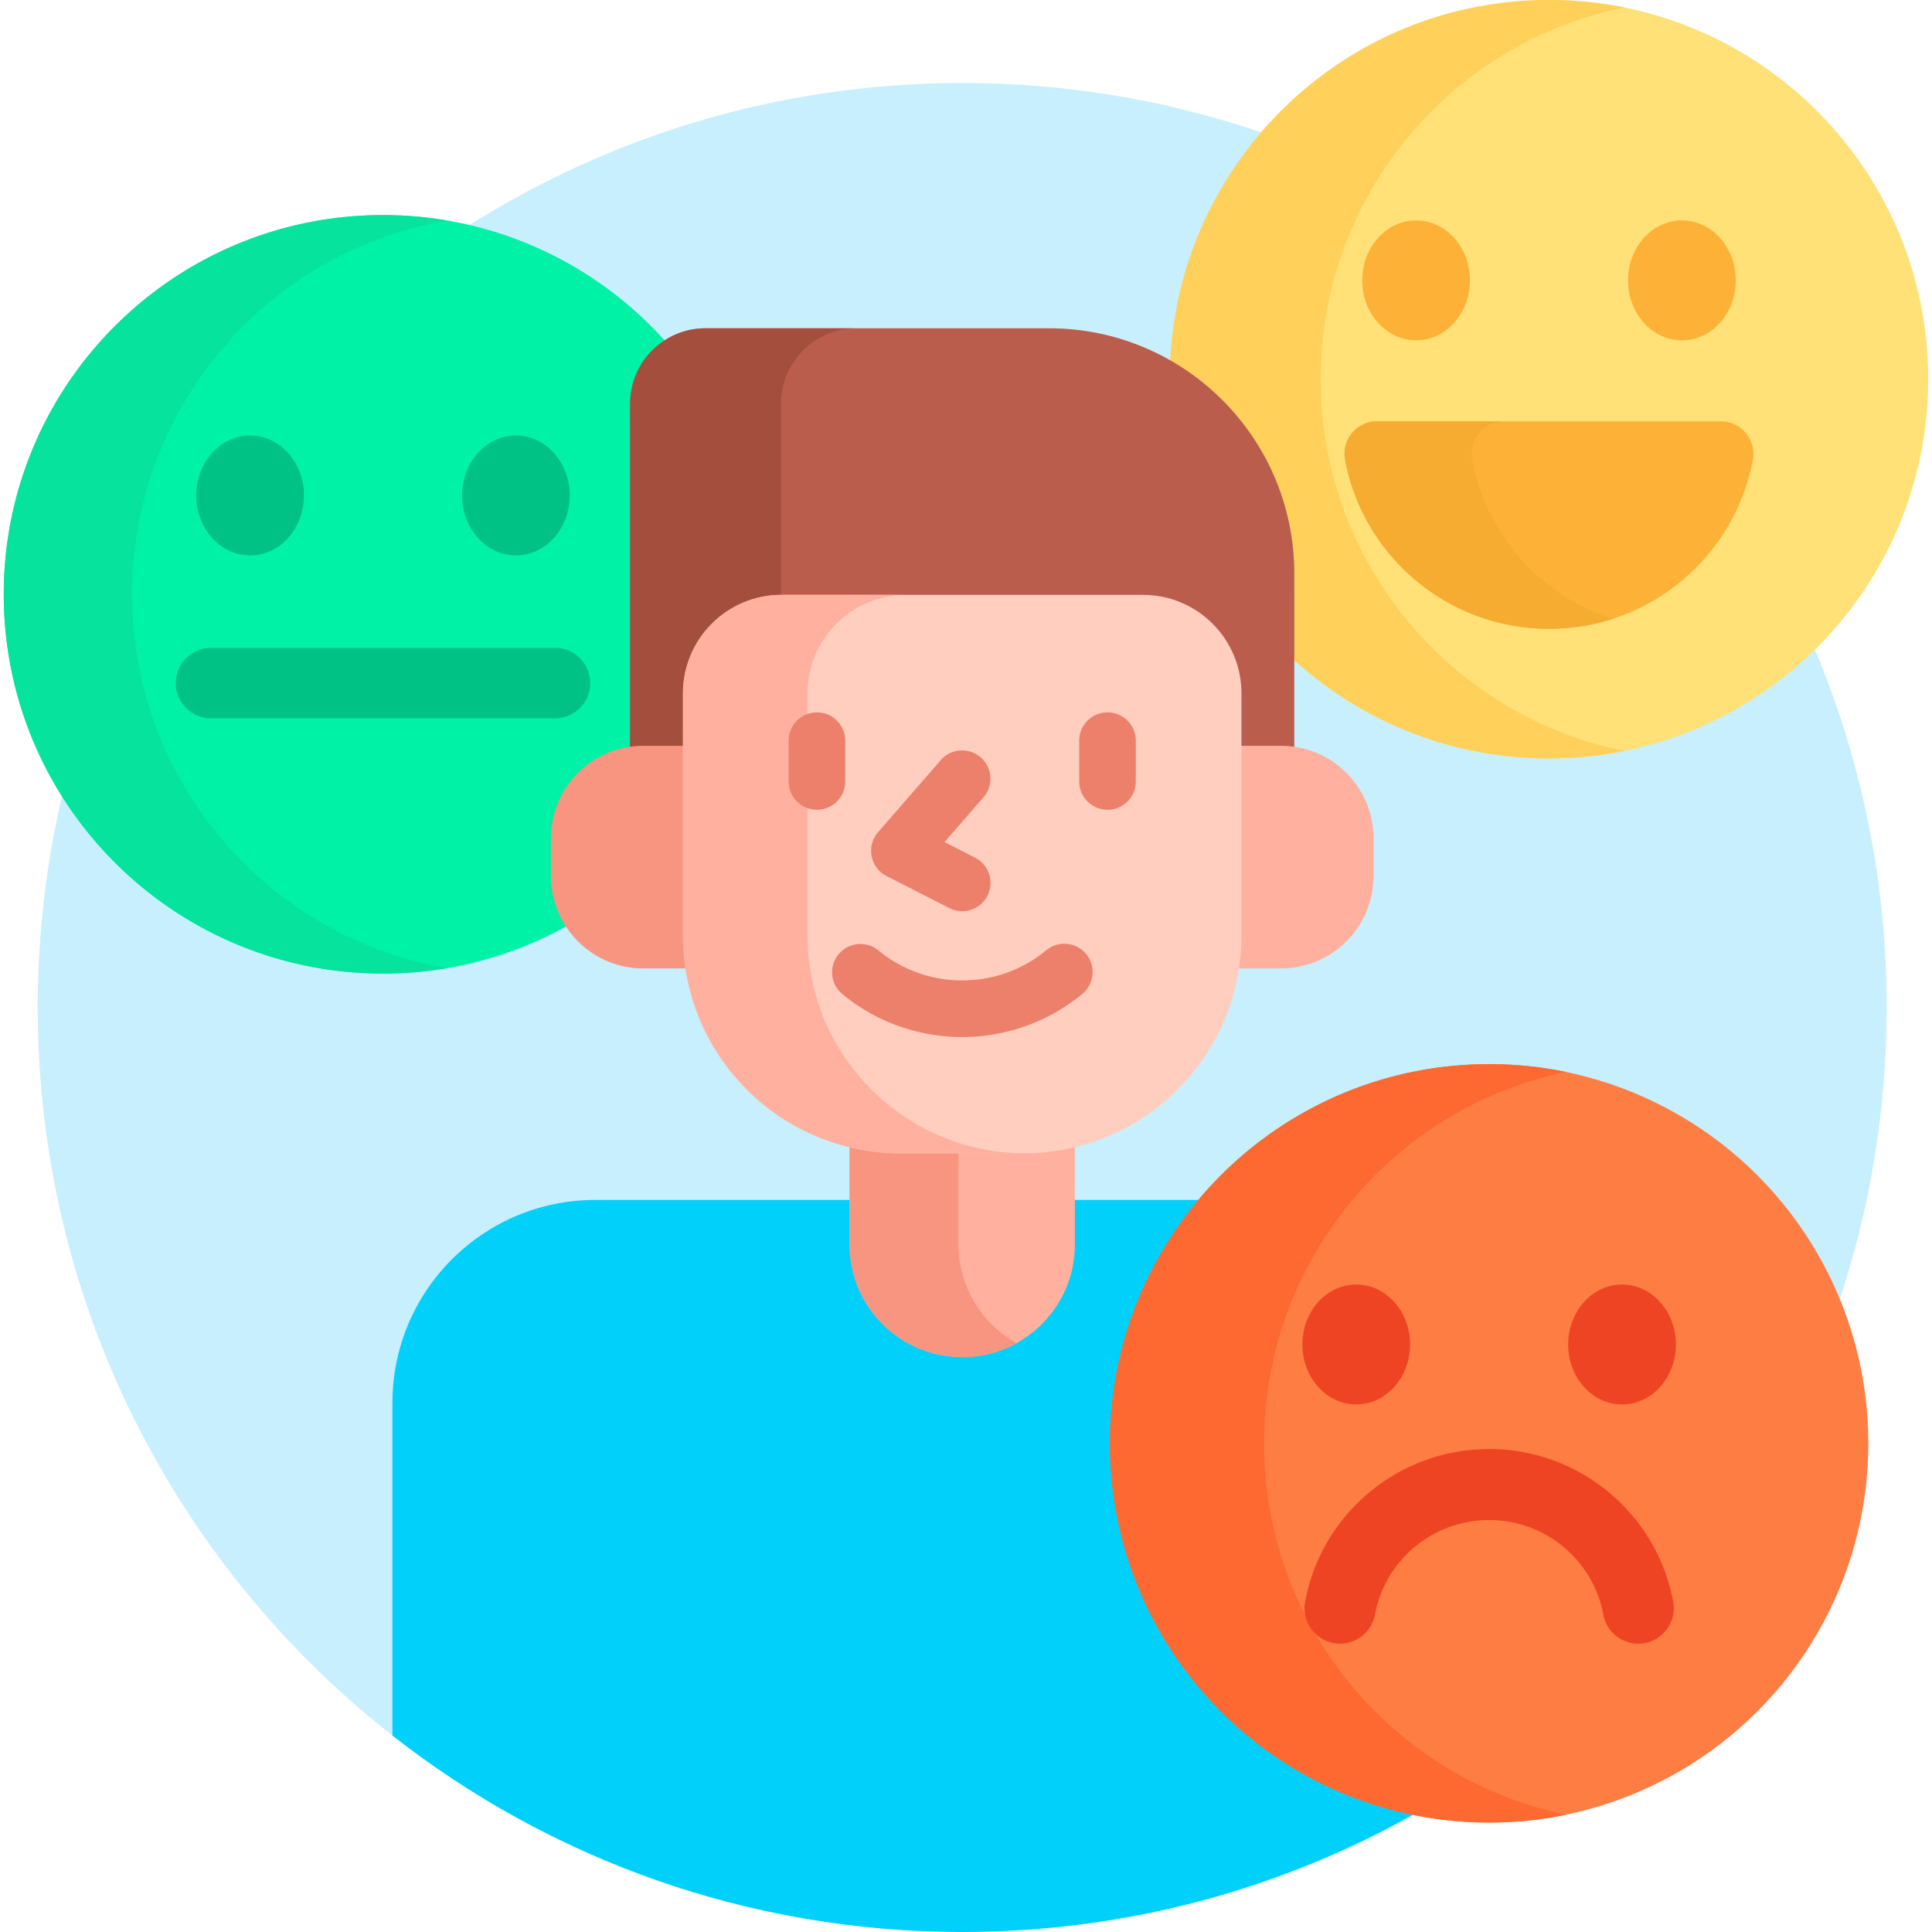 <svg viewBox="0 0 512 512" xmlns="http://www.w3.org/2000/svg"><g><path d="M105 371.764C105 342.669 128.67 319 157.764 319h67.379v10.791c0 16.463 13.394 29.857 29.857 29.857s29.857-13.394 29.857-29.857V319h33.177l.3-.358c18.978-22.651 46.788-35.642 76.3-35.642 41.875 0 77.787 26.003 92.447 62.709C495.457 321.005 500 294.533 500 267c0-135.31-109.69-245-245-245S10 131.69 10 267c0 78.796 37.207 148.893 95 193.711z" fill="#c8effe"></path><path d="M410.5 0c-54.217 0-98.398 42.934-100.42 96.656C329.146 107.751 342 128.396 342 152v22.03c17.95 16.729 42.027 26.97 68.5 26.97 55.505 0 100.5-44.995 100.5-100.5S466.005 0 410.5 0z" fill="#ffe177"></path><path d="M350 100.5c0-48.656 34.578-89.233 80.5-98.507A100.977 100.977 0 0 0 410.5 0c-54.217 0-98.398 42.934-100.42 96.656C329.146 107.751 342 128.396 342 152v22.03c17.95 16.729 42.027 26.97 68.5 26.97 6.849 0 13.536-.688 20-1.993-45.922-9.273-80.5-49.851-80.5-98.507z" fill="#ffd15b"></path><path d="M364.915 111.667c-5.378 0-9.439 4.887-8.45 10.173 4.771 25.501 27.149 44.801 54.035 44.801s49.264-19.3 54.035-44.801c.989-5.286-3.073-10.173-8.45-10.173z" fill="#feb137"></path><path d="M390.149 121.84c-.989-5.286 3.073-10.173 8.45-10.173h-33.684c-5.378 0-9.439 4.887-8.45 10.173 4.771 25.501 27.149 44.801 54.035 44.801a54.95 54.95 0 0 0 16.842-2.628c-18.983-6.103-33.464-22.244-37.193-42.173z" fill="#f6ab31"></path><ellipse cx="375.282" cy="74.301" fill="#feb137" rx="14.274" ry="15.891"></ellipse><ellipse cx="445.718" cy="74.301" fill="#feb137" rx="14.274" ry="15.891"></ellipse><path d="M147 232.15v-10.004c0-11.615 8.659-21.613 20.142-23.255l.858-.123V107c0-6.733 3.53-12.644 8.827-16.02C158.413 70.144 131.493 57 101.5 57 45.995 57 1 101.995 1 157.5S45.995 258 101.5 258c17.945 0 34.789-4.709 49.371-12.95a23.363 23.363 0 0 1-3.871-12.9z" fill="#00f2a6"></path><path d="M35 157.5c0-49.71 36.094-90.985 83.502-99.062A101.123 101.123 0 0 0 101.5 57C45.995 57 1 101.995 1 157.5S45.995 258 101.5 258c5.793 0 11.47-.498 16.994-1.44C71.09 248.48 35 207.208 35 157.5z" fill="#05e39c"></path><path d="M147.084 190.372H55.915c-5.159 0-9.341-4.182-9.341-9.341s4.182-9.341 9.341-9.341h91.169c5.159 0 9.341 4.182 9.341 9.341s-4.182 9.341-9.341 9.341z" fill="#00c285"></path><ellipse cx="66.282" cy="131.301" fill="#00c285" rx="14.274" ry="15.891"></ellipse><ellipse cx="136.718" cy="131.301" fill="#00c285" rx="14.274" ry="15.891"></ellipse><path d="M170.498 198.648H182v-14.902c0-13.839 11.259-25.098 25.098-25.098h95.805c13.839 0 25.098 11.259 25.098 25.098v14.902h11.502c1.189 0 2.356.09 3.498.262V152c0-35.898-29.102-65-65-65h-91c-11.046 0-20 8.954-20 20v91.91a23.575 23.575 0 0 1 3.497-.262z" fill="#bb5d4c"></path><path d="M207 107c0-11.046 8.954-20 20-20h-40c-11.046 0-20 8.954-20 20v91.91a23.6 23.6 0 0 1 3.498-.262H182v-14.902c0-13.806 11.206-25.042 25-25.095z" fill="#a44f3e"></path><path d="M295.135 382.5c0-24.588 8.97-47.118 23.803-64.5h-35.08v11.791c0 15.912-12.945 28.857-28.857 28.857s-28.857-12.945-28.857-28.857V318h-68.379C128.071 318 104 342.071 104 371.764v88.18C145.611 492.555 198.034 512 255 512c43.916 0 85.126-11.566 120.77-31.802-45.874-8.84-80.635-49.283-80.635-97.698z" fill="#01d0fb"></path><path d="M271.273 304.648h-32.547c-4.682 0-9.229-.581-13.584-1.656v26.798c0 16.49 13.367 29.857 29.857 29.857s29.857-13.367 29.857-29.857v-26.798a56.592 56.592 0 0 1-13.583 1.656z" fill="#ffb09e"></path><path d="M254 329.791v-25.143h-15.273c-4.682 0-9.229-.581-13.584-1.656v26.798c0 16.49 13.367 29.857 29.857 29.857a29.72 29.72 0 0 0 14.429-3.717C260.231 350.844 254 341.047 254 329.791zM182 247.922v-50.273h-11.502c-13.53 0-24.498 10.968-24.498 24.498v10.004c0 13.53 10.968 24.498 24.498 24.498h12.174a56.959 56.959 0 0 1-.672-8.727z" fill="#f89580"></path><path d="M339.502 197.648H328v50.273c0 2.967-.231 5.881-.673 8.727h12.174c13.53 0 24.498-10.968 24.498-24.498v-10.004c.001-13.529-10.967-24.498-24.497-24.498z" fill="#ffb09e"></path><path d="M271.273 305.648h-32.547c-31.882 0-57.727-25.845-57.727-57.727v-64.176c0-14.413 11.684-26.098 26.098-26.098h95.805c14.413 0 26.098 11.684 26.098 26.098v64.176c0 31.882-25.845 57.727-57.727 57.727z" fill="#ffcebf"></path><path d="M214 247.922v-64.176c0-14.413 11.684-26.098 26.098-26.098h-33c-14.413 0-26.098 11.684-26.098 26.098v64.176c0 31.881 25.845 57.727 57.727 57.727h32.547c.076 0 .151-.005.227-.006C239.723 305.52 214 279.727 214 247.922z" fill="#ffb09e"></path><path d="M255 274.828c-11.306 0-22.611-3.815-31.834-11.445a7.501 7.501 0 0 1 9.562-11.558c12.905 10.676 31.641 10.677 44.546 0a7.5 7.5 0 1 1 9.562 11.558c-9.224 7.63-20.53 11.445-31.836 11.445zM216.5 214.588a7.5 7.5 0 0 1-7.5-7.5V196.29a7.5 7.5 0 0 1 15 0v10.799a7.5 7.5 0 0 1-7.5 7.499zM293.5 214.588a7.5 7.5 0 0 1-7.5-7.5V196.29a7.5 7.5 0 0 1 15 0v10.799a7.5 7.5 0 0 1-7.5 7.499zM254.994 241.474a7.471 7.471 0 0 1-3.406-.822l-16.648-8.504a7.5 7.5 0 0 1-2.246-11.602l16.648-19.133a7.5 7.5 0 0 1 11.315 9.847l-10.35 11.895 8.104 4.14a7.5 7.5 0 0 1-3.417 14.179z" fill="#ec806b"></path><circle cx="394.635" cy="382.5" fill="#fe7d43" r="100.5"></circle><path d="M335 382.5c0-48.503 34.36-88.979 80.067-98.419A100.912 100.912 0 0 0 394.634 282c-55.505 0-100.5 44.995-100.5 100.5S339.13 483 394.635 483c7.001 0 13.835-.718 20.433-2.081C369.36 471.479 335 431.003 335 382.5z" fill="#fd6930"></path><path d="M434.146 435.596c-4.441 0-8.393-3.158-9.239-7.681-2.72-14.538-15.452-25.089-30.273-25.089s-27.553 10.551-30.273 25.089c-.956 5.108-5.872 8.477-10.98 7.519-5.108-.956-8.475-5.872-7.519-10.98 4.385-23.437 24.897-40.448 48.772-40.448s44.387 17.011 48.772 40.448c.956 5.108-2.411 10.024-7.519 10.98a9.49 9.49 0 0 1-1.741.162z" fill="#ef4424"></path><ellipse cx="359.417" cy="356.301" fill="#ef4424" rx="14.274" ry="15.891"></ellipse><ellipse cx="429.852" cy="356.301" fill="#ef4424" rx="14.274" ry="15.891"></ellipse></g></svg>